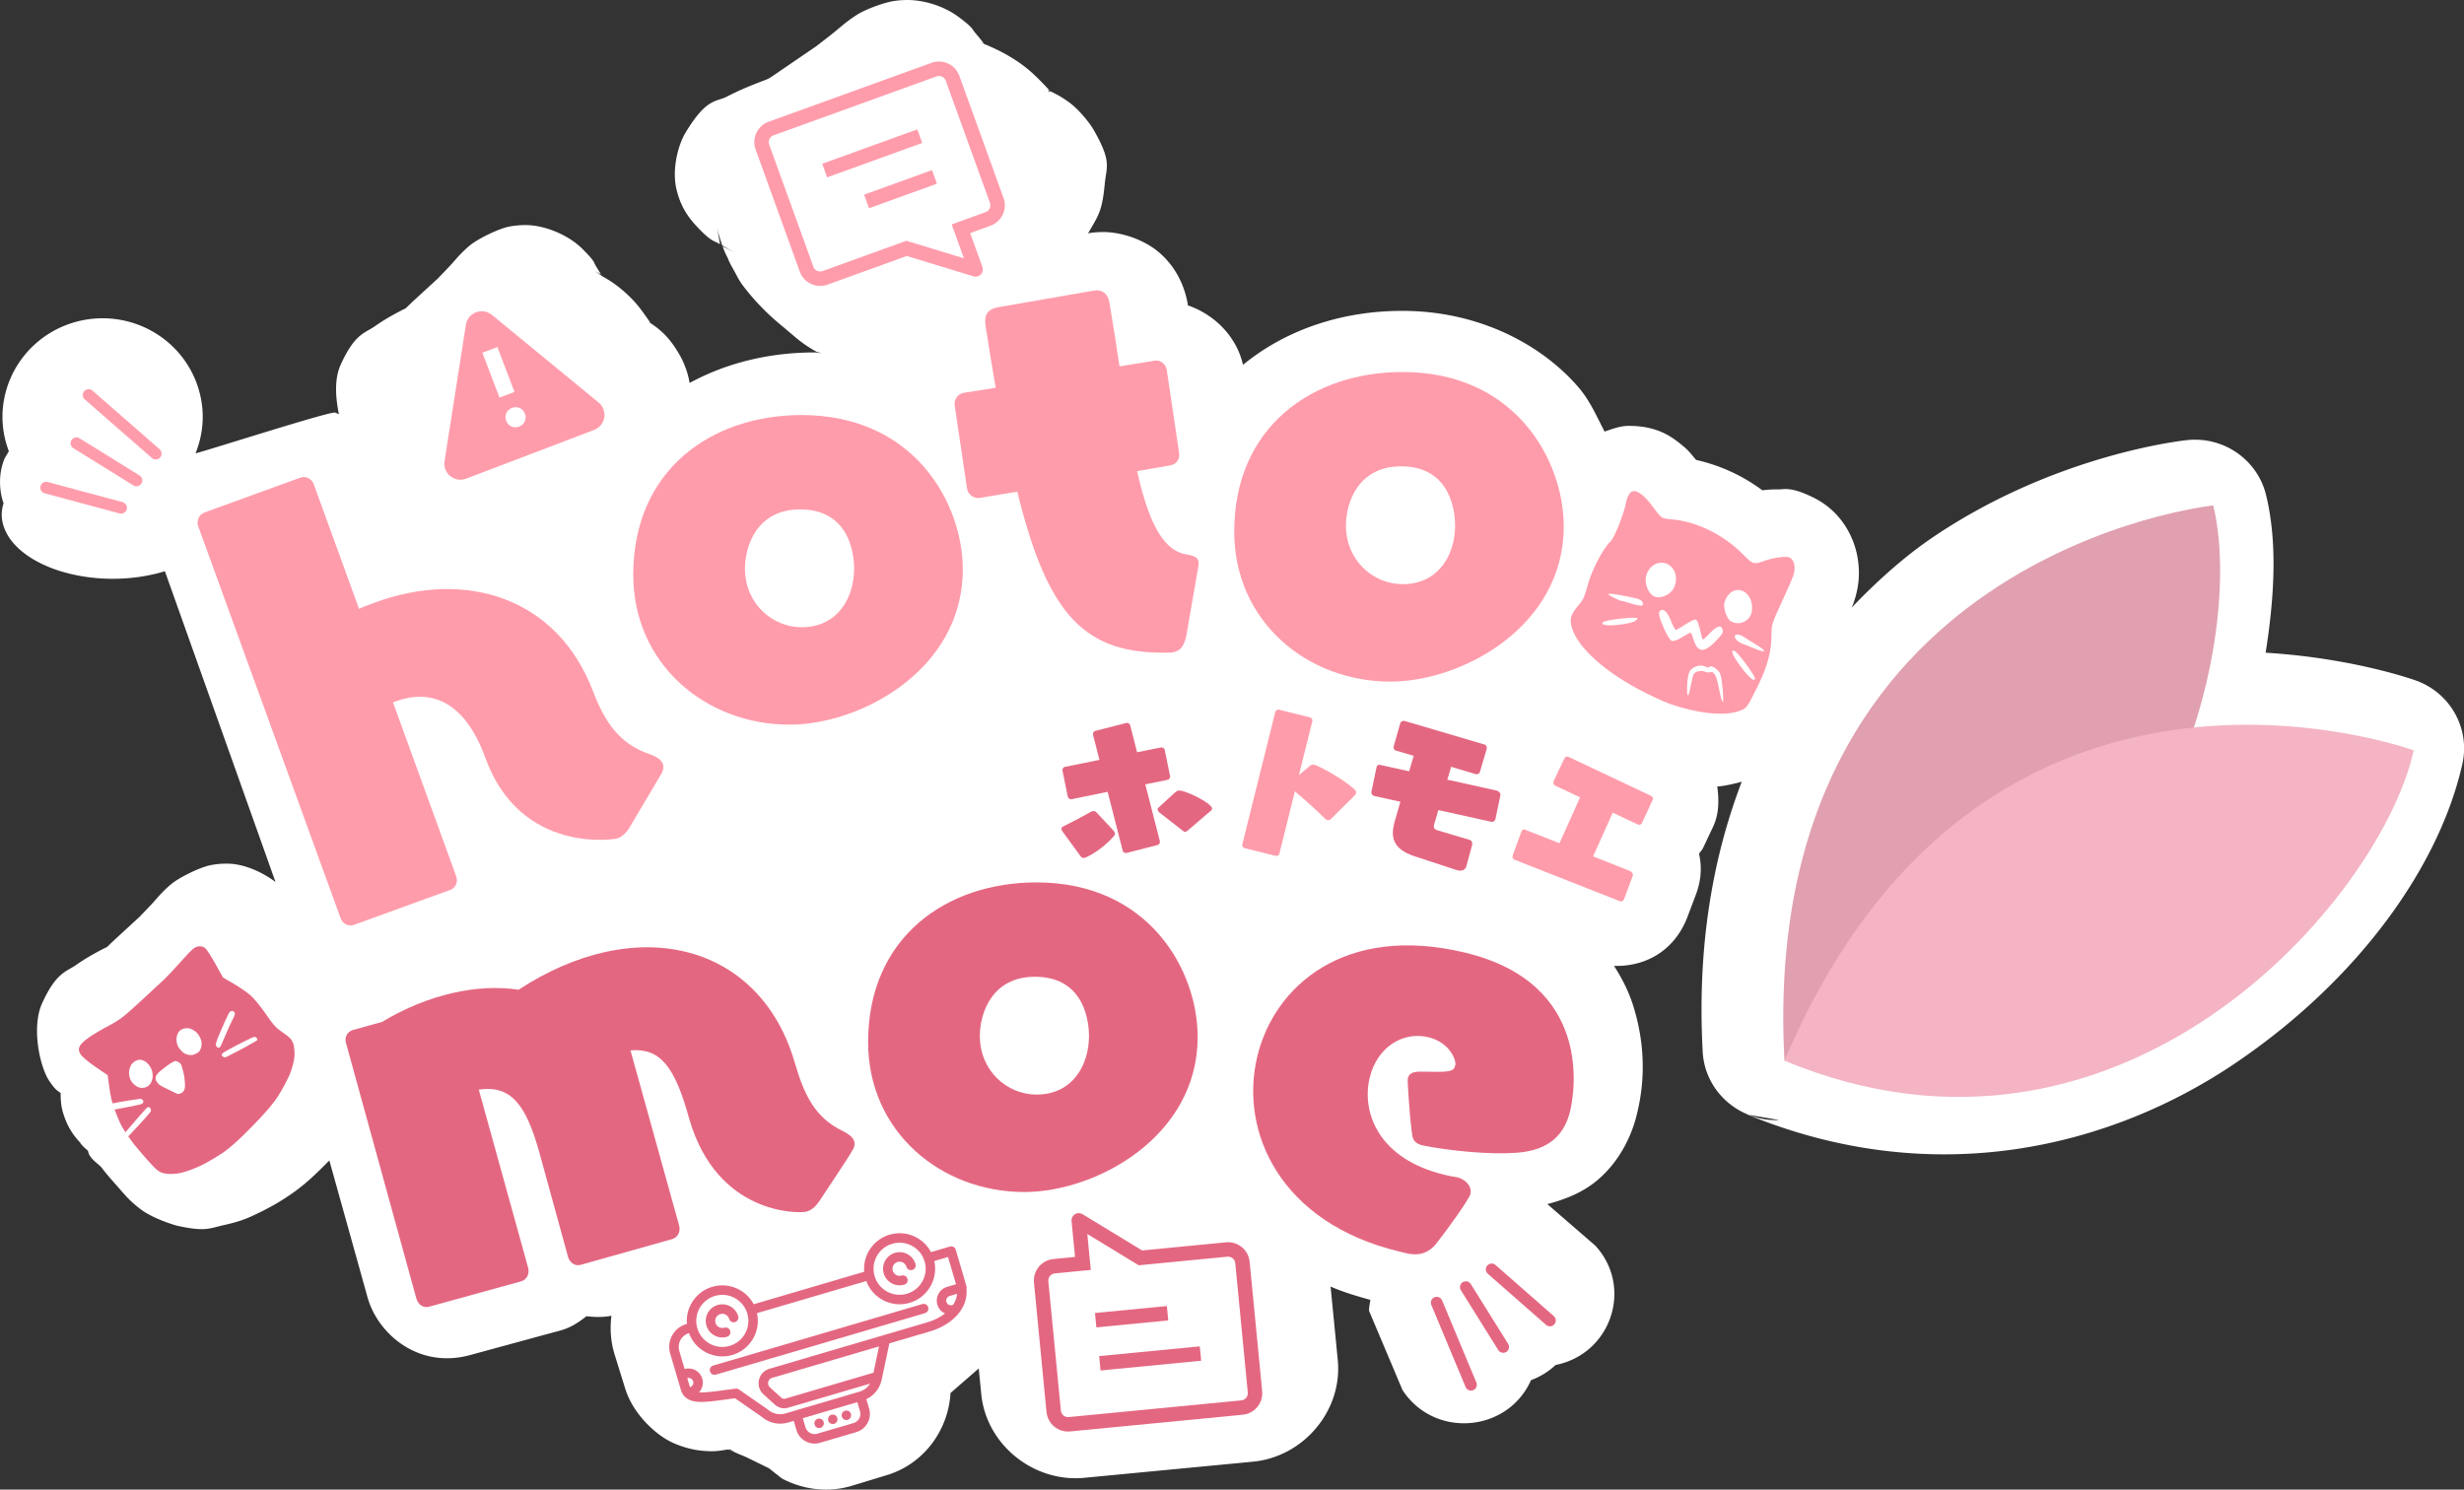 <?xml version="1.0" encoding="UTF-8" standalone="no"?>
<!-- Created with Inkscape (http://www.inkscape.org/) -->

<svg
   width="147.431mm"
   height="89.142mm"
   viewBox="0 0 147.431 89.142"
   version="1.1"
   id="svg1"
   inkscape:version="1.3.2 (091e20e, 2023-11-25, custom)"
   sodipodi:docname="HotoMoe-Path.svg"
   xml:space="preserve"
   inkscape:export-filename="drawing.png"
   inkscape:export-xdpi="300"
   inkscape:export-ydpi="300"
   xmlns:inkscape="http://www.inkscape.org/namespaces/inkscape"
   xmlns:sodipodi="http://sodipodi.sourceforge.net/DTD/sodipodi-0.dtd"
   xmlns="http://www.w3.org/2000/svg"
   xmlns:svg="http://www.w3.org/2000/svg"><rect x="0" y="0" width="147.431" height="89.142" fill="#333333" stroke="none"/><sodipodi:namedview
     id="namedview1"
     pagecolor="#ffffff"
     bordercolor="#000000"
     borderopacity="0.25"
     inkscape:showpageshadow="2"
     inkscape:pageopacity="0.0"
     inkscape:pagecheckerboard="false"
     inkscape:deskcolor="#d1d1d1"
     inkscape:document-units="mm"
     inkscape:zoom="1"
     inkscape:cx="254"
     inkscape:cy="51.5"
     inkscape:window-width="1860"
     inkscape:window-height="1237"
     inkscape:window-x="2457"
     inkscape:window-y="144"
     inkscape:window-maximized="0"
     inkscape:current-layer="g8" /><defs
     id="defs1" /><g
     inkscape:label="Layer 1"
     inkscape:groupmode="layer"
     id="layer1"
     transform="translate(-25.695,-73.61)"><path
       id="path35"
       style="fill:#ffffff;stroke-width:0.1;stroke-linecap:round"
       d="m 80.061,73.61 -0.002,5.17e-4 -5.23e-4,0.002 c -0.3,-0.006 -0.587,0.017 -0.856,0.055 -0.554,0.078 -1.682,0.475 -2.233,0.828 -0.553,0.354 -0.839,0.611 -1.279,0.975 -0.448,0.371 -1.235,0.961 -1.11,0.875 -0.237,0.163 -1.102,0.753 -1.883,1.286 -1.138,0.776 -0.871,0.632 -1.491,0.871 -0.69,0.266 -1.326,0.531 -2.01,0.884 -0.668,0.345 -1.207,0.064 -2.467,2.133 -0.471,0.773 -0.824,2.191 -0.573,3.351 0.251,1.159 0.812,1.84 1.199,2.257 0.896,0.965 1.021,0.859 1.364,1.068 0.018,0.011 0.039,0.021 0.057,0.032 l -0.178,-0.988 c 0.04,0.188 0.099,0.409 0.215,0.767 l 0.084,0.258 c 0.005,0.012 0.01,0.024 0.015,0.036 0.279,0.164 0.559,0.324 0.867,0.477 l -0.842,-0.417 c 0.061,0.181 0.133,0.357 0.218,0.528 0.057,0.111 0.067,0.132 0.076,0.149 0.017,0.024 0.055,0.143 0.092,0.221 0.042,0.09 0.087,0.179 0.136,0.266 l 0.193,0.35 c 6.69e-4,9.66e-4 0.002,0.003 0.003,0.004 l 0.006,0.01 c 0.227,0.417 0.26,0.551 0.798,1.21 0.003,0.004 0.007,0.008 0.01,0.012 0.324,0.394 0.653,0.759 1.112,1.203 0.467,0.452 0.811,0.722 1.214,1.064 0.575,0.487 0.97,0.846 1.729,1.268 0.107,0.06 0.173,0.043 0.29,0.095 -0.132,-0.003 -0.249,-0.039 -0.382,-0.039 -2.598,1e-5 -5.191,0.58 -7.474,1.827 -0.061,-0.312 -0.102,-0.586 -0.363,-1.209 -0.173,-0.413 -0.628,-1.178 -1.098,-1.654 -0.418,-0.423 -0.702,-0.599 -0.957,-0.769 0.013,-0.01 0.099,0.068 -0.019,-0.099 -0.485,-0.687 -0.829,-1.217 -1.752,-1.965 -0.418,-0.339 -0.725,-0.506 -1.055,-0.707 l 0.125,0.221 c -0.046,-0.082 -0.093,-0.151 -0.139,-0.23 -0.153,-0.093 -0.309,-0.227 -0.489,-0.328 l 0.439,0.246 c -0.097,-0.164 -0.193,-0.333 -0.292,-0.486 -0.162,-0.251 0.009,-0.22 -0.82,-1.048 -0.802,-0.802 -2.17,-1.389 -3.306,-1.42 -0.004,-9e-6 -0.009,-9e-6 -0.014,0 -0.246,-0.006 -0.62,0.01 -1.04,0.086 -0.64,0.121 -1.921,0.741 -2.414,1.167 -0.495,0.428 -0.696,0.683 -1.025,1.05 -0.319,0.356 -0.936,0.975 -0.771,0.823 -0.172,0.159 -0.817,0.749 -1.396,1.282 -0.833,0.766 -0.447,0.484 -0.825,0.681 -0.587,0.306 -1.046,0.561 -1.65,0.982 -0.573,0.399 -1.178,0.422 -2.026,2.299 v 0.002 c -0.375,0.831 -0.305,1.93 -0.1,2.938 -0.091,-0.012 -0.149,-0.083 -0.242,-0.09 h -0.003 c -0.437,-0.037 -7.609,2.264 -8.334,2.441 a 5.992,5.917 0 0 0 0.433,-2.169 5.992,5.917 0 0 0 -5.992,-5.916 5.992,5.917 0 0 0 -5.992,5.916 5.992,5.917 0 0 0 0.383,2.04 l -0.244,0.415 c -0.373,0.849 -0.357,1.904 -0.072,2.7 a 6.655,3.859 0 0 0 -0.111,0.66 6.655,3.859 0 0 0 6.655,3.859 6.655,3.859 0 0 0 3.108,-0.454 l 6.62,18.6 c -0.808,-0.607 -1.861,-1.072 -2.813,-1.098 -0.004,-1e-5 -0.009,-1e-5 -0.013,0 -0.456,-0.011 -0.778,0.039 -0.989,0.075 -0.014,0.003 -0.028,0.005 -0.042,0.008 -0.638,0.117 -1.928,0.745 -2.424,1.173 -0.495,0.428 -0.697,0.684 -1.026,1.051 -0.315,0.352 -0.924,0.961 -0.771,0.82 -0.184,0.17 -0.82,0.755 -1.396,1.284 -0.833,0.766 -0.447,0.484 -0.825,0.681 -0.577,0.301 -1.033,0.551 -1.65,0.98 -0.584,0.407 -1.184,0.439 -2.026,2.303 -0.626,1.389 -0.151,3.775 0.453,4.65 0.403,0.585 0.49,0.56 0.663,0.698 0.004,0.355 0.01,0.719 0.141,1.169 0.004,0.015 0.009,0.028 0.014,0.043 0.269,0.886 0.674,1.396 1.035,1.779 0.013,0.014 0.026,0.027 0.04,0.04 -0.117,-0.12 0.014,0.104 0.391,0.409 0.052,0.107 0.034,0.153 0.1,0.268 0.188,0.331 0.491,0.495 0.731,0.754 0.012,0.016 0.014,0.021 0.027,0.038 0.353,0.461 0.624,0.749 0.921,1.088 0.435,0.496 0.71,0.862 1.429,1.399 0.718,0.537 2,0.926 2.158,0.96 1.678,0.363 1.857,0.166 2.819,-0.05 1.013,-0.227 1.431,-0.419 2.183,-0.788 0.69,-0.339 1.214,-0.652 1.83,-1.076 0.81,-0.558 1.463,-1.185 2.261,-1.996 l 2.285,8.192 c 0.016,0.059 0.034,0.119 0.053,0.177 0.679,2.083 2.953,3.977 5.806,3.345 l 0.007,-0.002 0.059,-0.013 c 0.066,-0.015 0.132,-0.031 0.197,-0.049 l 5.387,-1.466 c 0.06,-0.016 0.12,-0.034 0.18,-0.053 0.527,-0.167 0.984,-0.469 1.409,-0.809 0.478,0.055 0.97,0.075 1.496,-0.026 -0.095,0.76 -0.05,1.542 0.189,2.31 l -0.002,-0.002 0.644,2.073 0.002,0.002 c 0.46,1.476 1.794,2.741 2.841,3.216 1.047,0.475 1.911,0.488 2.004,0.495 0.632,0.045 0.909,-0.047 1.321,-0.094 l 0.258,0.172 -0.231,-0.174 c 0.024,-0.003 0.054,-0.003 0.078,-0.006 0.313,0.241 0.688,0.33 1.033,0.503 l 1.288,0.629 0.773,0.611 c 1.253,0.666 2.755,0.872 4.19,0.436 h 0.002 l 2.097,-0.638 c 2.229,-0.676 3.676,-2.714 3.801,-4.912 l 1.689,-1.469 0.151,1.535 v 0.002 c 0.296,3.013 3.121,5.298 6.163,5.007 l 10.093,-0.965 c 3.042,-0.291 5.369,-3.072 5.075,-6.082 v -0.002 l -0.43,-4.396 c 0.741,0.328 1.56,0.568 2.385,0.799 -0.046,0.211 -0.076,0.426 -0.089,0.641 l 2.005,4.748 c 1.882,2.906 6.284,2.571 7.692,-0.587 0.548,-0.203 1.049,-0.512 1.474,-0.909 3.323,-0.663 4.653,-4.644 2.383,-7.13 l -2.879,-2.496 c 1.079,-0.285 2.13,-0.699 3.002,-1.439 1.326,-1.126 2.04,-2.646 2.349,-3.917 0.234,-0.965 0.773,-3.421 -0.231,-6.566 -0.246,-0.772 -0.631,-1.563 -1.134,-2.336 1.669,0.059 3.401,-0.712 4.27,-2.627 0.002,-0.004 0.004,-0.008 0.006,-0.011 l 0.008,-0.018 c 0.036,-0.08 0.069,-0.16 0.1,-0.241 l 0.515,-1.361 c 0.015,-0.04 0.03,-0.08 0.044,-0.121 0.319,-0.924 0.291,-1.677 0.147,-2.327 0.071,-0.129 0.177,-0.209 0.241,-0.349 l 0.598,-1.267 c 0.008,-0.017 0.015,-0.034 0.023,-0.051 0.326,-0.717 0.343,-1.541 0.226,-2.357 0.45,-0.034 0.955,-0.155 1.466,-0.286 -1.713,4.475 -2.675,9.791 -2.339,16.093 0.069,1.761 1.2,3.225 2.754,3.839 l 1.832,0.311 c -0.648,0.031 -1.266,-0.087 -1.832,-0.311 l -0.057,-0.01 c 11.242,4.615 21.809,1.919 29.222,-3.114 7.413,-5.033 12.181,-11.82 13.538,-17.873 0.473,-2.114 -0.71,-4.247 -2.769,-4.991 0,0 -3.684,-1.344 -9.002,-1.667 0.539,-3.409 0.704,-6.667 0.024,-9.444 -0.516,-2.103 -2.526,-3.504 -4.705,-3.281 0,0 -7.704,0.753 -15.156,5.765 -1.694,1.139 -3.355,2.609 -4.937,4.264 0.038,-0.101 0.063,-0.121 0.105,-0.242 0.309,-0.876 0.443,-1.797 0.227,-2.894 -0.216,-1.097 -0.935,-2.624 -2.613,-3.451 -1.371,-0.676 -1.728,-0.483 -2.118,-0.489 -0.382,-0.006 -0.662,0.019 -0.941,0.052 -1.18,-0.875 -2.499,-1.485 -3.963,-1.817 -0.23,-0.262 -0.408,-0.523 -0.735,-0.794 -0.603,-0.498 -1.478,-1.26 -3.346,-1.243 -0.444,0.004 -0.925,0.179 -1.396,0.341 -0.48,-0.918 -0.871,-1.862 -1.604,-2.7 -2.298,-2.628 -6.062,-4.524 -10.502,-4.524 -3.419,-1.9e-5 -6.824,1.015 -9.528,3.23 -0.371,-1.643 -1.648,-2.988 -3.296,-3.558 -0.009,-0.05 -0.014,-0.099 -0.022,-0.148 -0.013,-0.068 -0.027,-0.135 -0.042,-0.202 -0.179,-0.792 -0.582,-1.829 -1.541,-2.712 -0.959,-0.883 -2.403,-1.333 -3.481,-1.328 h -0.002 c -0.31,0.002 -0.591,0.03 -0.829,0.066 -0.023,0.004 -0.046,0.007 -0.069,0.011 0.023,-0.039 0.045,-0.055 0.069,-0.096 v -5.17e-4 -5.17e-4 -5.17e-4 -5.16e-4 c 0.549,-0.947 0.784,-1.23 0.934,-2.794 0.11,-1.146 0.439,-1.362 -0.647,-3.282 l -0.002,-0.002 c -0.258,-0.456 -0.892,-1.224 -1.43,-1.626 -0.535,-0.4 -0.881,-0.555 -1.209,-0.718 0.12,0.177 -0.294,-0.146 -0.007,-0.004 0.002,9.66e-4 0.005,0.002 0.007,0.004 -0.029,-0.043 -0.06,-0.089 -0.175,-0.209 -0.644,-0.677 -1.169,-1.22 -2.177,-1.827 -0.582,-0.35 -1.038,-0.549 -1.549,-0.77 l 0.105,0.137 c -0.039,-0.051 -0.079,-0.093 -0.118,-0.143 -0.1,-0.043 -0.197,-0.106 -0.304,-0.15 l 0.275,0.115 c -0.168,-0.214 -0.335,-0.425 -0.504,-0.619 -0.218,-0.249 -0.103,-0.294 -1.016,-0.971 -0.861,-0.639 -2.008,-0.984 -2.958,-1.004 z m -23.593,19.753 c 0.002,5.43e-4 0.004,8.38e-4 0.006,0.001 0.452,0.072 0.715,0.092 0.875,0.092 0.161,7.34e-4 0.22,-0.017 0.269,-0.017 -0.047,7.8e-5 -0.111,0.016 -0.26,0.017 -0.003,0 -0.006,1e-5 -0.009,0 -0.002,-9e-6 -0.004,1e-5 -0.005,0 -0.159,-7.62e-4 -0.42,-0.021 -0.865,-0.091 -0.002,-2.66e-4 -0.003,-8.93e-4 -0.005,-0.001 -0.003,-4.72e-4 -0.003,-4e-5 -0.006,-5.17e-4 z m -3.654,2.102 c 0.136,0.01 0.269,0.028 0.406,0.009 -0.001,1.45e-4 -0.002,3.63e-4 -0.003,5.17e-4 -0.133,0.018 -0.262,0.002 -0.394,-0.008 -0.003,-2.41e-4 -0.006,-9.39e-4 -0.009,-0.001 z m 5.049,6.249 c -0.149,0.126 -0.089,0.075 -0.117,0.092 -0.002,0.002 -0.023,0.012 -0.027,0.015 2.8e-4,-2.6e-4 9.63e-4,-9.9e-4 10e-4,-0.001 -0.225,0.21 -0.189,0.175 0.143,-0.106 z m 29.008,33.158 c 0.012,0.021 0.026,0.048 0.047,0.088 -0.145,-0.276 -0.048,-0.04 -0.048,-0.066 0,0.009 0.002,-0.014 5.23e-4,-0.022 z" /><g
       id="g8"
       transform="translate(-2.799,0.584)"><g
         id="g22"
         transform="translate(99.836,-47.611)"><path
           style="fill:#e0a0b0;fill-opacity:1;stroke:none;stroke-width:0.1;stroke-linecap:round;stroke-dasharray:none"
           d="m 35.43,184.114 c -1.645,-30.387 25.656,-33.23 25.656,-33.23 2.16,8.931 -3.87,31.901 -25.656,33.23 z"
           id="path22-8"
           sodipodi:nodetypes="cccc" /><path
           style="fill:#f4b4c4;fill-opacity:1;stroke:none;stroke-width:0.1;stroke-linecap:round;stroke-dasharray:none"
           d="m 35.429,184.111 c 11.88,-28.017 37.652,-18.569 37.652,-18.569 -1.986,8.971 -17.5,26.952 -37.652,18.569 z"
           id="path22"
           sodipodi:nodetypes="cccc" /></g><path
         d="m 166.415,64.435 c 0.097,-0.01 0.184,-0.087 0.184,-0.184 v -0.019 l -0.097,-1.5 c -0.01,-0.106 -0.145,-0.194 -0.242,-0.194 h -0.019 l -2.381,0.106 v -2.865 l 1.646,0.029 h 0.019 c 0.097,0 0.184,-0.087 0.184,-0.184 l 0.019,-1.51 c 0,-0.106 -0.077,-0.194 -0.184,-0.194 l -5.45,-0.106 c -0.116,0 -0.203,0.077 -0.203,0.194 l -0.029,1.5 c 0,0.106 0.087,0.203 0.194,0.203 l 1.646,0.029 v 3.01 l -2.226,0.106 c -0.106,0 -0.136,0.097 -0.136,0.203 l 0.106,1.5 c 0.01,0.106 0.097,0.194 0.203,0.194 z"
         id="text2-26"
         style="font-size:9.68px;font-family:'FOT-Yuruka Std';-inkscape-font-specification:'FOT-Yuruka Std';fill:#ff9cab;stroke-width:0.302"
         transform="rotate(24.184)"
         aria-label="エ" /><path
         style="font-size:30.523px;font-family:'FOT-Yuruka Std';-inkscape-font-specification:'FOT-Yuruka Std';fill:#ff9cab;stroke-width:0.414"
         d="m 23.243,135.392 c 0.214,-0.183 0.275,-0.366 0.275,-0.519 0,-0.336 -0.336,-0.641 -0.519,-0.794 -1.496,-1.19 -1.892,-2.717 -1.923,-4.701 -0.092,-6.044 -4.67,-9.462 -10.408,-9.462 -0.336,0 -0.702,0 -1.068,0.03 v -7.936 c 0,-0.336 -0.275,-0.641 -0.61,-0.641 H 2.884 c -0.366,0 -0.641,0.305 -0.641,0.641 v 24.968 c 0,0.366 0.275,0.641 0.641,0.641 h 6.105 c 0.336,0 0.61,-0.275 0.61,-0.641 v -11.08 h 0.153 c 2.198,0 3.907,1.312 3.907,5.006 0,6.196 5.647,7.234 5.769,7.234 0.275,0 0.58,-0.092 0.916,-0.366 z"
         id="text1-1"
         transform="rotate(-19.964)"
         aria-label="h" /><path
         style="font-size:30.523px;font-family:'FOT-Yuruka Std';-inkscape-font-specification:'FOT-Yuruka Std';fill:#ff9cab;stroke-width:0.414"
         d="m 74.514,126.139 c 0.031,-0.092 0.061,-0.183 0.061,-0.244 0,-0.336 -0.366,-0.458 -0.702,-0.61 -1.343,-0.58 -1.709,-2.686 -1.709,-5.464 l 2.015,0.092 h 0.061 c 0.336,0 0.58,-0.275 0.61,-0.58 l 0.366,-5.067 c 0,-0.366 -0.275,-0.672 -0.61,-0.672 l -2.106,-0.122 c 0.092,-1.282 0.183,-2.625 0.244,-3.907 0,-0.519 -0.244,-0.824 -0.763,-0.855 l -5.769,-0.275 h -0.122 c -0.794,0 -0.855,0.58 -0.885,0.946 -0.092,1.312 -0.153,2.564 -0.214,3.724 l -1.953,-0.122 c -0.366,0 -0.641,0.275 -0.672,0.61 l -0.366,5.067 c 0,0.336 0.275,0.641 0.61,0.672 l 2.289,0.122 c 0.153,7.722 1.862,10.408 6.776,11.385 0.092,0.03 0.183,0.03 0.275,0.03 0.458,0 0.733,-0.305 0.977,-0.885 z"
         id="text1-1-0"
         transform="rotate(-12.583)"
         aria-label="t" /><path
         style="font-size:30.523px;font-family:'FOT-Yuruka Std';-inkscape-font-specification:'FOT-Yuruka Std';fill:#ff9cab;stroke-width:0.414"
         d="m 122.06,104.536 c 0,-3.968 -2.9,-9.248 -9.645,-9.248 -5.372,0 -10.073,3.266 -10.073,9.554 0,5.372 4.365,8.974 9.34,8.974 4.334,0 10.378,-3.327 10.378,-9.279 z m -9.645,3.449 c -1.74,0 -3.388,-1.404 -3.388,-3.51 0,-1.374 0.733,-3.541 3.296,-3.541 3.113,0 3.235,2.961 3.235,3.541 0,1.74 -0.977,3.51 -3.144,3.51 z"
         id="text1-1-5"
         aria-label="o" /><path
         style="font-size:31.372px;font-family:'FOT-Yuruka Std';-inkscape-font-specification:'FOT-Yuruka Std';fill:#e46781;stroke-width:0.414"
         d="m 140.091,121.072 c 0.91,0 1.318,-0.439 1.569,-0.941 0.471,-1.067 1.286,-3.2 1.286,-3.514 0,-0.533 -0.533,-0.816 -0.973,-0.816 h -0.063 c -0.22,0.031 -0.471,0.031 -0.69,0.031 -3.922,0 -5.553,-2.51 -5.553,-4.737 0,-1.945 1.255,-3.263 2.761,-3.263 1.318,0 1.914,1.004 1.914,1.286 0,0.439 -0.22,0.502 -1.851,0.878 -0.408,0.094 -0.659,0.251 -0.659,0.596 0,0.125 0.596,2.165 0.973,3.2 0.125,0.376 0.282,0.596 0.784,0.596 1.631,-0.063 3.953,-0.408 5.427,-0.91 1.851,-0.627 2.447,-1.82 2.447,-3.263 0,-1.035 -0.345,-7.969 -8.125,-7.969 -7.153,0 -10.321,4.706 -10.321,9.192 0,4.769 3.576,9.631 10.698,9.631 z"
         id="text1-1-3"
         transform="matrix(1,0.239,-0.227,0.946,0,0)"
         aria-label="e" /><path
         style="font-size:30.523px;font-family:'FOT-Yuruka Std';-inkscape-font-specification:'FOT-Yuruka Std';fill:#e46781;stroke-width:0.414"
         d="m 100.155,135.08 c 0,-3.968 -2.9,-9.248 -9.645,-9.248 -5.372,0 -10.073,3.266 -10.073,9.554 0,5.372 4.365,8.974 9.34,8.974 4.334,0 10.378,-3.327 10.378,-9.279 z m -9.645,3.449 c -1.74,0 -3.388,-1.404 -3.388,-3.51 0,-1.374 0.733,-3.541 3.296,-3.541 3.113,0 3.235,2.961 3.235,3.541 0,1.74 -0.977,3.51 -3.144,3.51 z"
         id="text1-1-5-9"
         aria-label="o" /><path
         style="font-size:30.523px;font-family:'FOT-Yuruka Std';-inkscape-font-specification:'FOT-Yuruka Std';fill:#e46781;stroke-width:0.414"
         d="m 34.842,158.648 c 0.336,-0.03 0.58,-0.305 0.58,-0.672 L 34.873,147.08 c 1.74,0.244 2.381,1.465 2.533,4.762 0.366,6.013 5.158,6.959 5.586,6.959 0.305,0 0.58,-0.122 0.916,-0.427 0,0 2.594,-2.472 2.594,-2.533 0.183,-0.153 0.244,-0.336 0.244,-0.488 0,-0.336 -0.366,-0.641 -0.549,-0.794 -1.435,-1.129 -1.77,-2.625 -1.892,-4.609 -0.336,-5.555 -4.273,-8.943 -9.645,-8.943 -1.709,0 -3.571,0.336 -5.525,1.068 -1.19,-0.458 -2.472,-0.671 -3.846,-0.671 -1.465,0 -2.991,0.244 -4.548,0.763 l -1.831,0.092 c -0.305,0.03 -0.549,0.275 -0.549,0.61 v 0.061 l 0.763,15.872 c 0.031,0.336 0.275,0.61 0.58,0.61 h 0.061 l 5.708,-0.275 c 0.336,-0.03 0.58,-0.305 0.58,-0.671 L 25.502,147.385 c 1.923,0.153 2.564,1.435 2.717,4.517 l 0.305,6.44 c 0.031,0.336 0.275,0.61 0.58,0.61 h 0.061 z"
         id="text1-1-5-5"
         transform="rotate(-12.642)"
         aria-label="m" /><path
         style="font-size:30.523px;font-family:'FOT-Yuruka Std';-inkscape-font-specification:'FOT-Yuruka Std';fill:#ff9cab;stroke-width:0.414"
         d="m 86.102,107.112 c 0,-3.968 -2.9,-9.248 -9.645,-9.248 -5.372,0 -10.073,3.266 -10.073,9.554 0,5.372 4.365,8.974 9.34,8.974 4.334,0 10.378,-3.327 10.378,-9.279 z m -9.645,3.449 c -1.74,0 -3.388,-1.404 -3.388,-3.51 0,-1.374 0.733,-3.541 3.296,-3.541 3.113,0 3.235,2.961 3.235,3.541 0,1.74 -0.977,3.51 -3.144,3.51 z"
         id="text1-1-5-6"
         aria-label="o" /><path
         d="m 64.069,143.965 c 0.106,0 0.194,-0.087 0.194,-0.194 v -3.504 l 1.355,0.068 c 0.106,0 0.203,-0.077 0.203,-0.184 l 0.077,-1.587 v -0.019 c 0,-0.097 -0.087,-0.184 -0.184,-0.184 l -1.452,-0.077 v -1.655 c 0,-0.116 -0.087,-0.203 -0.194,-0.203 h -1.897 c -0.116,0 -0.203,0.087 -0.203,0.203 v 1.539 l -2.101,-0.106 h -0.019 c -0.097,0 -0.184,0.087 -0.184,0.184 l -0.077,1.578 v 0.019 c 0,0.106 0.087,0.184 0.184,0.194 l 2.197,0.106 v 3.63 c 0,0.106 0.087,0.194 0.203,0.194 z m -4.627,-0.494 c 0.048,0.106 0.097,0.155 0.203,0.155 0.252,0 1.2,-0.252 2.033,-0.823 0.068,-0.048 0.097,-0.106 0.097,-0.174 0,-0.058 -0.019,-0.126 -0.058,-0.184 l -0.707,-1.287 c -0.039,-0.068 -0.106,-0.116 -0.203,-0.116 -0.029,0 -0.068,0 -0.097,0.01 -0.31,0.087 -1.22,0.31 -1.771,0.426 -0.097,0.019 -0.203,0.039 -0.203,0.155 0,0.039 0.01,0.077 0.029,0.136 z m 8.238,-0.707 c 0.068,-0.029 0.097,-0.077 0.097,-0.136 0,-0.339 -1.365,-1.51 -1.704,-1.51 -0.077,0 -0.145,0.029 -0.223,0.068 l -1.191,0.639 c -0.039,0.019 -0.058,0.058 -0.058,0.106 0,0.058 0.029,0.145 0.087,0.213 0.223,0.3 0.755,0.958 1.065,1.375 0.048,0.058 0.077,0.097 0.136,0.097 0.039,0 0.106,-0.019 0.203,-0.068 z"
         id="text2-26-3"
         style="font-size:9.68px;font-family:'FOT-Yuruka Std';-inkscape-font-specification:'FOT-Yuruka Std';fill:#e46781;stroke-width:0.302"
         transform="rotate(-14.35)"
         aria-label="ホ" /><path
         d="m 131.727,95.247 c 0.106,0 0.184,-0.077 0.184,-0.184 v -3.843 c 0.639,0.31 1.636,0.842 2.12,1.142 0.048,0.029 0.116,0.058 0.184,0.058 0.068,0 0.136,-0.029 0.184,-0.106 1.055,-1.723 1.094,-1.781 1.094,-1.868 0,-0.077 -0.048,-0.145 -0.155,-0.203 -0.842,-0.455 -2.381,-0.842 -2.672,-0.842 -0.097,0 -0.184,0.029 -0.252,0.126 l -0.503,0.697 v -3.32 c 0,-0.106 -0.077,-0.194 -0.184,-0.194 h -1.907 c -0.106,0 -0.194,0.087 -0.194,0.194 v 8.16 c 0,0.106 0.087,0.184 0.194,0.184 z"
         id="text2-26-3-7"
         style="font-size:9.68px;font-family:'FOT-Yuruka Std';-inkscape-font-specification:'FOT-Yuruka Std';fill:#ff9cab;stroke-width:0.302"
         transform="rotate(13.977)"
         aria-label="ト" /><path
         d="m 144.493,90.323 c 0.281,0 0.455,-0.145 0.455,-0.368 v -1.278 c 0,-0.223 -0.106,-0.3 -0.252,-0.3 l -1.994,-0.048 c -0.126,-0.01 -0.271,-0.039 -0.271,-0.281 v -0.019 c 0,-0.213 0.01,-0.523 0.019,-0.881 l 3.233,-0.155 c 0.116,-0.01 0.203,-0.097 0.203,-0.213 l -0.087,-1.471 c -0.01,-0.116 -0.165,-0.203 -0.281,-0.203 l -3.03,0.145 c 0.01,-0.271 0.019,-0.542 0.019,-0.803 l 1.529,0.039 c 0.116,0 0.213,-0.087 0.213,-0.203 l 0.029,-1.433 c 0,-0.116 -0.087,-0.213 -0.203,-0.213 l -4.966,-0.106 c -0.116,0 -0.223,0.087 -0.223,0.203 l -0.019,1.433 c 0,0.116 0.087,0.213 0.203,0.213 l 1.103,0.019 -0.019,0.968 -1.8,0.087 c -0.106,0.01 -0.145,0.087 -0.145,0.184 v 0.029 l 0.087,1.471 c 0.01,0.116 0.106,0.203 0.223,0.203 l 1.607,-0.077 -0.019,1.21 v 0.048 c 0,0.91 0.29,1.587 1.684,1.665 l 2.652,0.136 z"
         id="text2-26-3-7-1"
         style="font-size:9.68px;font-family:'FOT-Yuruka Std';-inkscape-font-specification:'FOT-Yuruka Std';fill:#e46781;stroke-width:0.302"
         transform="rotate(15.228)"
         aria-label="モ" /><path
         style="display:inline;fill:#ff9cab;fill-opacity:1;stroke-width:0.265"
         d="m 128.406,115.148 c 1.609,0.567 3.24,0.743 4.104,0.443 0.497,-0.173 0.497,-0.173 1.098,-1.383 0.657,-1.324 0.888,-2.179 0.882,-3.278 -0.003,-0.498 0.049,-0.66 0.582,-1.805 0.322,-0.692 0.645,-1.429 0.717,-1.637 0.168,-0.482 0.076,-0.954 -0.213,-1.098 -0.186,-0.093 -0.943,9.3e-4 -1.45,0.179 -0.731,0.257 -0.714,0.263 -1.403,-0.428 -1.122,-1.124 -2.746,-1.913 -4.193,-2.035 -0.627,-0.053 -0.627,-0.053 -1.119,-0.727 -0.615,-0.844 -1.126,-1.155 -1.39,-0.847 -0.091,0.106 -0.195,0.354 -0.23,0.55 -0.129,0.708 -0.704,2.142 -0.949,2.364 -0.425,0.386 -1.125,1.733 -1.354,2.607 -0.172,0.655 -0.262,0.859 -0.499,1.135 -0.543,0.632 -0.614,0.889 -0.411,1.496 0.371,1.113 1.891,2.489 3.972,3.598 0.647,0.345 1.482,0.735 1.855,0.866 z m 1.037,-1.119 c 0.011,-0.313 0.071,-0.671 0.133,-0.796 0.151,-0.301 0.637,-0.471 0.934,-0.325 0.129,0.064 0.254,0.077 0.277,0.03 0.071,-0.142 0.528,0.145 0.628,0.393 0.122,0.305 0.25,1.748 0.15,1.698 -0.042,-0.021 -0.14,-0.379 -0.216,-0.795 -0.144,-0.781 -0.297,-1.058 -0.54,-0.977 -0.077,0.025 -0.223,0.006 -0.323,-0.044 -0.101,-0.05 -0.293,-0.048 -0.427,0.004 -0.235,0.092 -0.25,0.121 -0.371,0.71 -0.138,0.671 -0.155,0.725 -0.22,0.693 -0.024,-0.012 -0.035,-0.278 -0.024,-0.591 z m -5.023,-3.774 c 0.158,-0.144 2.071,-0.35 2.053,-0.221 -0.025,0.172 -0.435,0.305 -1.184,0.385 -0.686,0.073 -1.052,0.004 -0.868,-0.164 z m 3.618,0.341 c -0.298,-0.693 -0.342,-0.948 -0.181,-1.047 0.188,-0.116 0.431,0.139 0.628,0.658 0.114,0.299 0.248,0.531 0.299,0.515 0.051,-0.017 0.306,-0.167 0.568,-0.336 0.261,-0.169 0.527,-0.299 0.591,-0.29 0.107,0.015 0.212,0.303 0.359,0.991 0.06,0.284 0.06,0.284 0.447,-0.116 0.468,-0.485 0.713,-0.572 0.807,-0.289 0.055,0.164 0.02,0.246 -0.222,0.518 -0.803,0.904 -1.235,0.947 -1.488,0.15 -0.077,-0.243 -0.16,-0.452 -0.183,-0.464 -0.023,-0.012 -0.257,0.111 -0.52,0.272 -0.307,0.189 -0.536,0.264 -0.643,0.211 -0.091,-0.045 -0.299,-0.394 -0.462,-0.773 z m 4.6,2.307 c -0.495,-0.66 -0.648,-1.072 -0.338,-0.909 0.209,0.11 1.223,1.489 1.202,1.635 -0.033,0.227 -0.348,-0.038 -0.865,-0.727 z m -7.829,-4.344 c 0.177,-0.011 0.823,0.102 1.606,0.281 0.282,0.065 0.445,0.245 0.365,0.403 -0.033,0.067 -0.407,-8.7e-4 -0.878,-0.159 -0.175,-0.059 -0.343,-0.1 -0.371,-0.091 -0.029,0.008 -0.247,-0.083 -0.484,-0.203 -0.337,-0.171 -0.389,-0.222 -0.237,-0.231 z m 7.545,2.706 c -0.2,-0.282 0.129,-0.364 0.487,-0.122 0.159,0.108 0.479,0.309 0.711,0.448 0.681,0.406 0.659,0.549 -0.039,0.261 -0.34,-0.14 -0.711,-0.29 -0.826,-0.333 -0.115,-0.043 -0.264,-0.157 -0.333,-0.253 z m -5.28,-3.005 c -0.201,-0.465 -0.125,-0.955 0.199,-1.281 0.65,-0.654 1.628,-0.091 1.49,0.858 -0.064,0.44 -0.297,0.719 -0.734,0.877 -0.43,0.155 -0.759,-9.7e-4 -0.954,-0.454 z m 4.635,1.344 c -0.082,-0.309 -0.068,-0.504 0.053,-0.745 0.508,-1.017 1.706,-0.45 1.554,0.735 -0.08,0.623 -0.825,0.941 -1.32,0.563 -0.097,-0.074 -0.226,-0.323 -0.286,-0.553 z"
         id="path866" /><g
         id="g25-2-1"
         transform="matrix(-0.524,0.2,-0.2,-0.524,138.183,110.641)"
         style="stroke:#ff9cab;stroke-width:1.248;stroke-dasharray:none;stroke-opacity:1"><path
           style="fill:none;fill-opacity:1;stroke:#ff9cab;stroke-width:1.248;stroke-linecap:round;stroke-dasharray:none;stroke-opacity:1"
           d="m 160.536,81.253 4.457,8.391"
           id="path8-6-3" /><path
           style="fill:none;fill-opacity:1;stroke:#ff9cab;stroke-width:1.248;stroke-linecap:round;stroke-dasharray:none;stroke-opacity:1"
           d="m 163.478,79.314 4.565,5.991"
           id="path9-7-2" /><path
           style="fill:none;fill-opacity:1;stroke:#ff9cab;stroke-width:1.248;stroke-linecap:round;stroke-dasharray:none;stroke-opacity:1"
           d="m 166.049,77.171 6.699,4.856 v 0"
           id="path24-8-9" /></g><g
         id="g25-2-1-5"
         transform="matrix(0.558,0.052,-0.052,0.558,29.104,97.294)"
         style="stroke:#e46781;stroke-width:1.248;stroke-dasharray:none;stroke-opacity:1"><path
           style="fill:none;fill-opacity:1;stroke:#e46781;stroke-width:1.248;stroke-linecap:round;stroke-dasharray:none;stroke-opacity:1"
           d="m 160.536,81.253 4.457,8.391"
           id="path8-6-3-2" /><path
           style="fill:none;fill-opacity:1;stroke:#e46781;stroke-width:1.248;stroke-linecap:round;stroke-dasharray:none;stroke-opacity:1"
           d="m 163.478,79.314 4.565,5.991"
           id="path9-7-2-1" /><path
           style="fill:none;fill-opacity:1;stroke:#e46781;stroke-width:1.248;stroke-linecap:round;stroke-dasharray:none;stroke-opacity:1"
           d="m 166.049,77.171 6.699,4.856 v 0"
           id="path24-8-9-9" /></g><g
         id="g3"
         transform="matrix(0.092,-0.09,0.09,0.092,9.267,125.192)"
         style="stroke-width:7.776"><ellipse
           style="display:inline;fill:#ffffff;fill-opacity:1;stroke-width:2.057"
           id="path1570"
           ry="18.534"
           rx="20.708"
           cy="221.487"
           cx="102.078" /><path
           style="display:inline;fill:#e46781;fill-opacity:1;stroke-width:5.476"
           d="m 108.167,271.085 c -8.703,0.21 -14.271,-0.003 -18.381,-0.701 -3.243,-0.551 -8.393,-1.819 -11.445,-2.817 -3.052,-0.998 -7.255,-2.871 -9.34,-4.162 -2.085,-1.291 -4.526,-3.473 -5.424,-4.849 -1.549,-2.375 -2.011,-3.019 -1.41,-12.301 0.262,-4.041 0.316,-6.103 0.711,-9.13 0.353,-2.704 1.029,-6.163 1.482,-8.046 0.242,-0.993 0.99,-3.117 1.662,-4.722 l 1.223,-2.917 c 3.717,-7.688 -1.69,4.022 1.863,-3.895 l 1.116,-1.84 c 0.614,-1.012 2.259,-3.356 3.657,-5.209 l 2.541,-3.369 -1.339,-6.639 c -0.761,-3.776 -1.154,-7.657 -0.909,-8.999 0.299,-1.642 0.963,-2.569 2.183,-3.047 1.132,-0.444 3.306,-0.431 6.135,0.034 2.41,0.397 7.144,1.553 10.521,2.57 5.185,1.561 7.92,1.897 17.584,2.166 6.295,0.175 13.161,0.361 15.259,0.413 2.098,0.052 7.622,-0.167 12.275,-0.488 7.365,-0.507 8.689,-0.428 10.231,0.613 1.179,0.797 1.773,1.848 1.776,3.146 0.003,1.072 -0.818,4.946 -1.823,8.608 l -1.827,6.658 1.441,5.141 c 0.793,2.827 1.629,6.911 1.858,9.074 0.266,2.506 -0.053,6.686 -0.877,11.521 -1.128,6.617 -1.181,8.161 -0.408,12.065 0.729,3.684 0.722,4.881 -0.038,6.757 -0.508,1.254 -2.246,3.446 -3.861,4.872 -1.616,1.426 -5.011,3.448 -7.547,4.495 -2.535,1.047 -7.262,2.532 -10.505,3.3 -4.269,1.011 -9.341,1.48 -18.381,1.698 z M 96.303,237.104 c 1.986,-0.292 3.256,-2.403 4.573,-3.918 0.967,-1.112 2.16,-3.321 2.38,-3.726 0.466,-0.854 1.096,-1.768 1.096,-2.679 0,-0.912 -0.413,-2.012 -0.919,-2.444 -0.505,-0.432 -3.88,-1.121 -5.88,-1.261 -2.006,-0.141 -4.388,-0.751 -6.017,0.428 -0.752,0.544 -0.99,1.651 -1.056,2.577 -0.125,1.747 0.763,3.423 1.278,5.097 0.488,1.586 1.473,3.986 1.712,4.674 0.3,0.864 1.812,1.402 2.833,1.251 z m 17.903,-8.134 c 1.288,0.066 2.768,-0.866 3.742,-1.863 0.956,-0.978 1.459,-2.376 1.743,-3.714 0.214,-1.009 0.194,-2.095 -0.062,-3.094 -0.284,-1.107 -0.677,-2.232 -1.588,-3.039 -0.844,-0.824 -2.03,-1.461 -3.209,-1.493 -1.24,-0.034 -2.492,0.602 -3.456,1.383 -1.049,0.85 -1.814,2.091 -2.25,3.369 -0.398,1.165 -0.253,3.685 -0.253,3.685 0.297,1.371 0.939,2.536 1.893,3.424 0.727,0.677 1.748,0.981 2.704,1.252 0.24,0.06 0.489,0.073 0.736,0.088 z m -26.154,-5.203 c 1.436,-0.365 2.782,-1.299 3.699,-2.462 1.046,-1.326 1.707,-3.067 1.746,-4.755 0.032,-1.41 -0.286,-3.027 -1.274,-4.034 -0.957,-0.975 -2.522,-1.421 -3.884,-1.31 -1.608,0.131 -3.179,1.085 -4.275,2.269 -1.082,1.169 -1.907,3.011 -1.907,4.381 0,1.199 0.132,2.539 0.739,3.604 0.502,0.882 1.325,1.638 2.254,2.046 0.89,0.39 1.961,0.5 2.902,0.261 z"
           id="path334"
           sodipodi:nodetypes="scssssaccssccsscssssssssscscsssscsssacaasssaaaacaaaaacaaasacaaaaaasaaa" /><path
           style="display:inline;fill:#ffffff;fill-opacity:1;stroke-width:2.057"
           d="m 65.807,216.335 c -0.254,0.053 -0.5,0.139 -0.74,0.238 -0.21,0.115 -0.403,0.274 -0.519,0.486 -0.105,0.198 -0.153,0.424 -0.159,0.648 -0.003,0.231 -0.036,0.482 0.089,0.69 0.1,0.187 0.216,0.374 0.396,0.495 0.311,0.228 0.633,0.44 0.949,0.661 1.013,0.698 2.025,1.399 3.039,2.096 1.459,0.969 2.915,1.94 4.375,2.907 1.198,0.779 2.404,1.547 3.612,2.311 0.261,0.163 0.518,0.333 0.781,0.492 0.263,0.148 0.523,0.303 0.807,0.406 0.259,0.078 0.536,0.031 0.79,-0.044 0.26,-0.076 0.524,-0.213 0.657,-0.46 0.135,-0.228 0.128,-0.505 0.094,-0.759 -0.038,-0.236 -0.07,-0.488 -0.218,-0.685 -0.144,-0.209 -0.36,-0.35 -0.557,-0.503 -0.518,-0.397 -1.039,-0.789 -1.564,-1.177 -0.81,-0.604 -1.633,-1.191 -2.458,-1.774 -0.826,-0.585 -1.653,-1.169 -2.487,-1.743 -0.601,-0.413 -1.202,-0.825 -1.811,-1.227 -0.833,-0.555 -1.67,-1.106 -2.51,-1.649 -0.602,-0.385 -1.205,-0.77 -1.807,-1.154 -0.203,-0.114 -0.411,-0.245 -0.651,-0.257 -0.036,-8e-4 -0.071,0.003 -0.107,0.004 z"
           id="path2083"
           sodipodi:nodetypes="ccccc" /><path
           style="display:inline;fill:#ffffff;fill-opacity:1;stroke-width:2.057"
           d="m 78.499,230.693 c -0.476,0.02 -0.951,0.045 -1.426,0.079 -1.297,0.082 -2.592,0.178 -3.888,0.276 -1.355,0.104 -2.71,0.224 -4.064,0.337 -1.929,0.168 -3.858,0.337 -5.786,0.505 -0.275,0.054 -0.533,0.186 -0.742,0.371 -0.185,0.215 -0.401,0.427 -0.477,0.709 -0.083,0.304 0.015,0.646 0.236,0.869 0.195,0.209 0.488,0.289 0.766,0.293 0.32,0.006 0.641,-0.019 0.961,-0.027 1.608,-0.06 3.216,-0.131 4.824,-0.196 1.104,-0.054 2.208,-0.106 3.311,-0.171 0.621,-0.032 1.241,-0.071 1.861,-0.115 0.984,-0.068 1.967,-0.142 2.949,-0.234 0.58,-0.053 1.16,-0.108 1.74,-0.162 0.238,-0.037 0.452,-0.173 0.604,-0.357 0.151,-0.195 0.305,-0.392 0.399,-0.622 0.084,-0.199 0.089,-0.418 0.056,-0.629 -0.054,-0.229 -0.058,-0.497 -0.238,-0.67 -0.164,-0.148 -0.38,-0.238 -0.601,-0.254 -0.161,-0.018 -0.323,-0.014 -0.485,-0.003 z"
           id="path2085"
           sodipodi:nodetypes="cssccssccc" /><path
           style="display:inline;fill:#ffffff;fill-opacity:1;stroke-width:2.057"
           d="m 137.446,225.771 c -0.621,0.124 -1.219,0.336 -1.812,0.554 -1.097,0.396 -2.187,0.813 -3.275,1.233 -1.453,0.563 -2.889,1.166 -4.329,1.761 -1.102,0.46 -2.201,0.924 -3.299,1.391 -0.434,0.203 -0.854,0.434 -1.277,0.658 -0.328,0.184 -0.657,0.368 -0.985,0.553 -0.155,0.244 -0.438,0.419 -0.467,0.729 -0.066,0.289 -0.122,0.59 -0.072,0.886 0.05,0.244 0.197,0.481 0.427,0.591 0.315,0.177 0.702,0.172 1.041,0.071 0.399,-0.117 0.776,-0.296 1.162,-0.45 2.047,-0.844 4.092,-1.695 6.147,-2.52 0.64,-0.256 1.28,-0.514 1.927,-0.755 1.562,-0.592 3.134,-1.155 4.702,-1.731 0.272,-0.112 0.564,-0.179 0.821,-0.324 0.249,-0.132 0.476,-0.317 0.625,-0.56 0.197,-0.299 0.298,-0.672 0.239,-1.028 -0.057,-0.316 -0.269,-0.588 -0.539,-0.755 -0.222,-0.139 -0.465,-0.26 -0.726,-0.295 -0.103,-0.014 -0.206,-0.022 -0.309,-0.01 z"
           id="path2087"
           sodipodi:nodetypes="ccccc"
           inkscape:label="path2087" /><path
           style="display:inline;fill:#ffffff;fill-opacity:1;stroke-width:2.057"
           d="m 121.719,237.163 c -0.265,0.035 -0.539,0.11 -0.751,0.28 -0.176,0.136 -0.278,0.355 -0.292,0.576 -3.5e-4,0.25 0.094,0.49 0.179,0.722 0.094,0.24 0.235,0.466 0.444,0.622 0.219,0.184 0.497,0.27 0.764,0.358 0.874,0.28 1.75,0.555 2.629,0.82 1.398,0.424 2.795,0.852 4.194,1.274 0.821,0.247 1.643,0.491 2.468,0.724 1.399,0.382 2.799,0.757 4.203,1.119 0.43,0.109 0.859,0.217 1.289,0.326 0.197,0.071 0.412,0.13 0.618,0.059 0.136,-0.022 0.28,-0.059 0.366,-0.177 0.155,-0.152 0.209,-0.377 0.21,-0.588 -0.011,-0.272 -0.043,-0.546 -0.126,-0.806 -0.061,-0.225 -0.24,-0.396 -0.436,-0.511 -0.223,-0.127 -0.463,-0.223 -0.702,-0.318 -0.279,-0.108 -0.559,-0.21 -0.843,-0.304 -1.033,-0.355 -2.072,-0.692 -3.109,-1.036 -0.49,-0.162 -0.979,-0.326 -1.472,-0.478 -0.825,-0.261 -1.652,-0.518 -2.481,-0.766 -0.409,-0.124 -0.819,-0.248 -1.231,-0.363 -0.827,-0.237 -1.655,-0.472 -2.484,-0.703 -0.965,-0.263 -1.932,-0.515 -2.901,-0.764 -0.176,-0.042 -0.356,-0.073 -0.537,-0.065 z"
           id="path2089"
           sodipodi:nodetypes="ccccc" /></g><path
         d="m 85.99,86.714 -0.406,0.147 -0.147,-0.406 0.406,-0.147 z m 0.881,2.437 0.406,-0.147 c 0.056,0.154 0.02,0.326 -0.093,0.445 -0.113,0.119 -0.283,0.163 -0.439,0.116 z m -4.132,-1.261 -0.147,-0.406 0.135,-0.049 0.138,0.042 z m 0.235,-6.974 0.406,-0.147 0.294,0.813 -0.406,0.147 z m -4.583,2.576 -0.406,0.147 -0.294,-0.813 0.406,-0.147 z m 5.464,-0.14 0.406,-0.147 0.294,0.813 -0.406,0.147 z m -2.957,1.989 -0.406,0.147 -0.294,-0.813 0.406,-0.147 z m 5.498,1.226 0.881,2.437 -0.813,0.294 -0.881,-2.437 z m 0.349,2.997 -4.132,-1.261 0.252,-0.827 4.132,1.261 z m -3.859,-1.268 -4.877,1.764 -0.294,-0.813 4.877,-1.764 z m -4.877,1.764 c -0.674,0.244 -1.416,-0.104 -1.66,-0.778 l 0.813,-0.294 c 0.081,0.224 0.328,0.34 0.553,0.259 z m -1.66,-0.778 -2.644,-7.31 0.813,-0.294 2.644,7.31 z m -2.644,-7.31 c -0.244,-0.674 0.105,-1.416 0.778,-1.66 l 0.294,0.813 c -0.225,0.081 -0.341,0.328 -0.26,0.553 z m 0.778,-1.66 9.753,-3.527 0.294,0.813 -9.753,3.527 z m 9.753,-3.527 c 0.674,-0.244 1.416,0.104 1.66,0.778 l -0.813,0.294 c -0.081,-0.224 -0.328,-0.34 -0.553,-0.259 z m 1.66,0.778 2.644,7.31 -0.813,0.294 -2.644,-7.31 z m 2.644,7.31 c 0.244,0.674 -0.105,1.416 -0.778,1.66 l -0.294,-0.813 c 0.225,-0.081 0.341,-0.328 0.26,-0.553 z m -0.778,1.66 -1.626,0.588 -0.294,-0.813 1.626,-0.588 z m -4.495,-4.804 -4.877,1.764 -0.294,-0.813 4.877,-1.764 z m 0.881,2.437 -3.251,1.176 -0.294,-0.813 3.251,-1.176 z"
         fill="#000000"
         id="path1"
         style="fill:#ff9cab;fill-opacity:1;stroke-width:14.111" /><g
         id="g7"
         transform="matrix(0.034,-0.01,-0.01,-0.034,71.793,164.904)"
         style="fill:#e46781;fill-opacity:1;stroke-width:11.787"
         inkscape:transform-center-x="0.64425634"
         inkscape:transform-center-y="1.3993201">
	<path
   d="m 120,340 c -4.418,0 -8,3.582 -8,8 0,6.617 -5.383,12 -12,12 -6.617,0 -12,-5.383 -12,-12 0,-6.617 5.383,-12 12,-12 4.418,0 8,-3.582 8,-8 0,-4.418 -3.582,-8 -8,-8 -15.439,0 -28,12.561 -28,28 0,15.439 12.561,28 28,28 15.439,0 28,-12.561 28,-28 0,-4.418 -3.582,-8 -8,-8 z"
   id="path1-8"
   style="fill:#e46781;fill-opacity:1;stroke-width:11.787" />
	<path
   d="m 432,340 c -4.418,0 -8,3.582 -8,8 0,6.617 -5.383,12 -12,12 -6.617,0 -12,-5.383 -12,-12 0,-6.617 5.383,-12 12,-12 4.418,0 8,-3.582 8,-8 0,-4.418 -3.582,-8 -8,-8 -15.439,0 -28,12.561 -28,28 0,15.439 12.561,28 28,28 15.439,0 28,-12.561 28,-28 0,-4.418 -3.582,-8 -8,-8 z"
   id="path2"
   style="fill:#e46781;fill-opacity:1;stroke-width:11.787" />
	<path
   d="M 432,264 H 64 c -4.418,0 -8,3.582 -8,8 0,4.418 3.582,8 8,8 h 368 c 4.418,0 8,-3.582 8,-8 0,-4.418 -3.582,-8 -8,-8 z"
   id="path3"
   style="fill:#e46781;fill-opacity:1;stroke-width:11.787" />
	<path
   d="m 512,288 c 0,-1.525 -0.435,-2.946 -1.176,-4.159 C 507.82,268.582 499.018,255.839 484.891,246.562 470.796,237.308 451.519,232 432,232 H 359.855 L 330.139,176.812 C 323.086,163.714 310.405,154.884 296,152.604 V 136 c 0,-17.645 -14.355,-32 -32,-32 h -64 c -17.645,0 -32,14.355 -32,32 v 16 h -10.106 c -16.085,0 -31.324,8.418 -39.901,22.004 l -34.298,42.588 c -5.609,0.898 -10.947,1.705 -16.135,2.489 -19.514,2.951 -34.927,5.281 -46.223,9.662 C 16.059,230.789 0,237.018 0,256 v 64 c 0,22.056 17.944,40 40,40 0.406,0 0.801,-0.04 1.19,-0.098 C 46.727,387.304 70.99,408 100,408 c 28.975,0 53.218,-20.647 58.792,-48 h 194.415 c 5.575,27.353 29.817,48 58.792,48 28.975,0 53.218,-20.647 58.792,-48 H 504 c 4.418,0 8,-3.582 8,-8 v -56 c 0,-2.003 -0.115,-3.961 -0.289,-5.895 C 511.894,289.434 512,288.73 512,288 Z m -32,-24 c 0.464,0 0.915,-0.048 1.357,-0.124 5.412,4.609 9.345,9.992 11.758,16.124 H 480 c -4.411,0 -8,-3.589 -8,-8 0,-4.411 3.589,-8 8,-8 z M 341.683,232 H 153.532 c -3.492,0 -6.593,-1.82 -8.297,-4.868 -1.703,-3.048 -1.627,-6.643 0.203,-9.617 l 13.599,-22.098 c 1.297,-2.107 3.64,-3.417 6.115,-3.417 H 320 c 0.047,0 0.093,-0.006 0.141,-0.007 z M 184,136 c 0,-8.822 7.178,-16 16,-16 h 64 c 8.822,0 16,7.178 16,16 v 16 H 184 Z M 16,256 c 4.411,0 8,3.589 8,8 0,4.411 -3.589,8 -8,8 z m 84,136 c -24.262,0 -44,-19.738 -44,-44 0,-24.262 19.738,-44 44,-44 24.262,0 44,19.738 44,44 0,24.262 -19.738,44 -44,44 z m 312,0 c -24.262,0 -44,-19.738 -44,-44 0,-24.262 19.738,-44 44,-44 24.262,0 44,19.738 44,44 0,24.262 -19.738,44 -44,44 z m 84,-48 H 471.852 C 469.785,312.776 443.739,288 412,288 c -31.739,0 -57.785,24.776 -59.852,56 H 159.852 C 157.785,312.776 131.739,288 100,288 68.259,288 42.211,312.78 40.148,344.007 40.098,344.007 40.05,344 40,344 26.766,344 16,333.233 16,320 v -32 c 13.234,0 24,-10.767 24,-24 0,-8.813 -4.778,-16.527 -11.877,-20.7 8.585,-3.087 22.117,-5.418 41.827,-8.398 6.156,-0.931 12.522,-1.893 19.338,-3.006 1.945,-0.317 3.705,-1.343 4.941,-2.878 l 36.525,-45.354 c 0.211,-0.262 0.406,-0.538 0.583,-0.825 C 136.969,173.687 147.145,168 157.892,168 h 130.703 c 7.838,0 15.222,2.929 20.855,8 h -144.3 c -7.99,0 -15.554,4.228 -19.742,11.032 l -13.598,22.097 c -4.911,7.98 -5.114,17.628 -0.544,25.808 4.571,8.18 12.894,13.063 22.264,13.063 H 352 c 0.542,0 1.071,-0.055 1.583,-0.158 0.489,0.093 0.985,0.158 1.494,0.158 H 432 c 11.409,0 22.623,2.088 32.278,5.889 C 459.212,258.293 456,264.776 456,272 c 0,13.233 10.766,24 24,24 h 16 z"
   id="path4"
   style="fill:#e46781;fill-opacity:1;stroke-width:11.787" />
	<path
   d="m 208,128 c -2.1,0 -4.17,0.85 -5.66,2.34 -1.49,1.49 -2.34,3.56 -2.34,5.66 0,2.1 0.85,4.17 2.34,5.66 1.49,1.489 3.55,2.34 5.66,2.34 2.11,0 4.17,-0.851 5.66,-2.34 1.49,-1.49 2.34,-3.561 2.34,-5.66 0,-2.101 -0.85,-4.17 -2.34,-5.66 C 212.17,128.85 210.1,128 208,128 Z"
   id="path5"
   style="fill:#e46781;fill-opacity:1;stroke-width:11.787" />
	<path
   d="m 232,128 c -2.1,0 -4.17,0.85 -5.66,2.34 -1.49,1.49 -2.34,3.56 -2.34,5.66 0,2.1 0.85,4.17 2.34,5.66 1.49,1.489 3.55,2.34 5.66,2.34 2.11,0 4.17,-0.851 5.66,-2.34 1.49,-1.49 2.34,-3.561 2.34,-5.66 0,-2.101 -0.85,-4.17 -2.34,-5.66 C 236.17,128.85 234.1,128 232,128 Z"
   id="path6"
   style="fill:#e46781;fill-opacity:1;stroke-width:11.787" />
	<path
   d="m 256,128 c -2.1,0 -4.17,0.85 -5.66,2.34 -1.49,1.49 -2.34,3.56 -2.34,5.66 0,2.1 0.85,4.17 2.34,5.66 1.49,1.489 3.55,2.34 5.66,2.34 2.11,0 4.17,-0.851 5.66,-2.34 1.49,-1.49 2.34,-3.561 2.34,-5.66 0,-2.101 -0.85,-4.17 -2.34,-5.66 C 260.17,128.85 258.1,128 256,128 Z"
   id="path7"
   style="fill:#e46781;fill-opacity:1;stroke-width:11.787" />
</g><g
         id="Page-1"
         stroke="none"
         stroke-width="18.247"
         fill="none"
         fill-rule="evenodd"
         transform="matrix(0.021,-0.008,0.008,0.021,51.235,92.875)"
         style="fill:#ff9cab;fill-opacity:1"><g
           id="add"
           fill="#000000"
           transform="translate(32,42.667)"
           style="fill:#ff9cab;fill-opacity:1;stroke-width:18.247"><path
             d="m 246.313,5.629 c 6.615,3.78 12.097,9.262 15.876,15.876 L 444.667,340.841 c 11.691,20.459 4.583,46.523 -15.876,58.214 -6.447,3.684 -13.743,5.622 -21.169,5.622 H 42.667 C 19.103,404.677 0,385.574 0,362.01 0,354.585 1.938,347.288 5.622,340.841 L 188.099,21.505 C 199.79,1.046 225.854,-6.062 246.313,5.629 Z M 224,272 c -15.238,0 -26.667,11.264 -26.667,26.283 0,15.701 11.082,26.965 26.667,26.965 15.238,0 26.667,-11.264 26.667,-26.624 C 250.667,283.264 239.238,272 224,272 Z m 21.333,-165.333 h -42.667 v 128 h 42.667 z"
             id="Combined-Shape"
             style="fill:#ff9cab;fill-opacity:1;stroke-width:18.247" /></g></g><path
         d="m 93.29,148.634 0.43,-0.042 0.042,0.43 -0.43,0.042 z m -0.25,-2.579 -0.43,0.042 c -0.016,-0.163 0.062,-0.321 0.2,-0.408 0.139,-0.087 0.315,-0.088 0.454,-0.003 z m 3.691,2.246 0.042,0.43 -0.143,0.014 -0.123,-0.075 z m -1.957,6.698 -0.43,0.042 -0.083,-0.86 0.43,-0.042 z m 5.078,-1.36 0.43,-0.042 0.083,0.86 -0.43,0.042 z m -5.328,-1.219 -0.43,0.042 -0.083,-0.86 0.43,-0.042 z m 3.358,-1.193 0.43,-0.042 0.083,0.86 -0.43,0.042 z m -5.023,-2.551 -0.25,-2.579 0.86,-0.083 0.25,2.579 z m 0.405,-2.99 3.691,2.246 -0.449,0.738 -3.691,-2.246 z m 3.424,2.185 5.162,-0.5 0.083,0.86 -5.162,0.5 z m 5.162,-0.5 c 0.713,-0.069 1.346,0.452 1.415,1.165 l -0.86,0.083 c -0.023,-0.238 -0.233,-0.411 -0.472,-0.388 z m 1.415,1.165 0.749,7.738 -0.86,0.083 -0.749,-7.738 z m 0.749,7.738 c 0.069,0.713 -0.453,1.346 -1.166,1.415 l -0.083,-0.86 c 0.238,-0.023 0.412,-0.234 0.389,-0.471 z m -1.166,1.415 -10.323,0.999 -0.083,-0.86 10.323,-0.999 z m -10.323,0.999 c -0.713,0.069 -1.346,-0.452 -1.415,-1.165 l 0.86,-0.083 c 0.023,0.238 0.233,0.411 0.472,0.388 z m -1.415,-1.165 -0.749,-7.738 0.86,-0.083 0.749,7.738 z m -0.749,-7.738 c -0.069,-0.713 0.453,-1.346 1.166,-1.415 l 0.083,0.86 c -0.238,0.023 -0.412,0.234 -0.389,0.471 z m 1.166,-1.415 1.721,-0.167 0.083,0.86 -1.721,0.167 z m 3.163,5.768 5.162,-0.5 0.083,0.86 -5.162,0.5 z m -0.25,-2.579 3.441,-0.333 0.083,0.86 -3.441,0.333 z"
         fill="#000000"
         id="path1-2"
         style="fill:#e46781;fill-opacity:1;stroke-width:14.111" /></g></g></svg>
